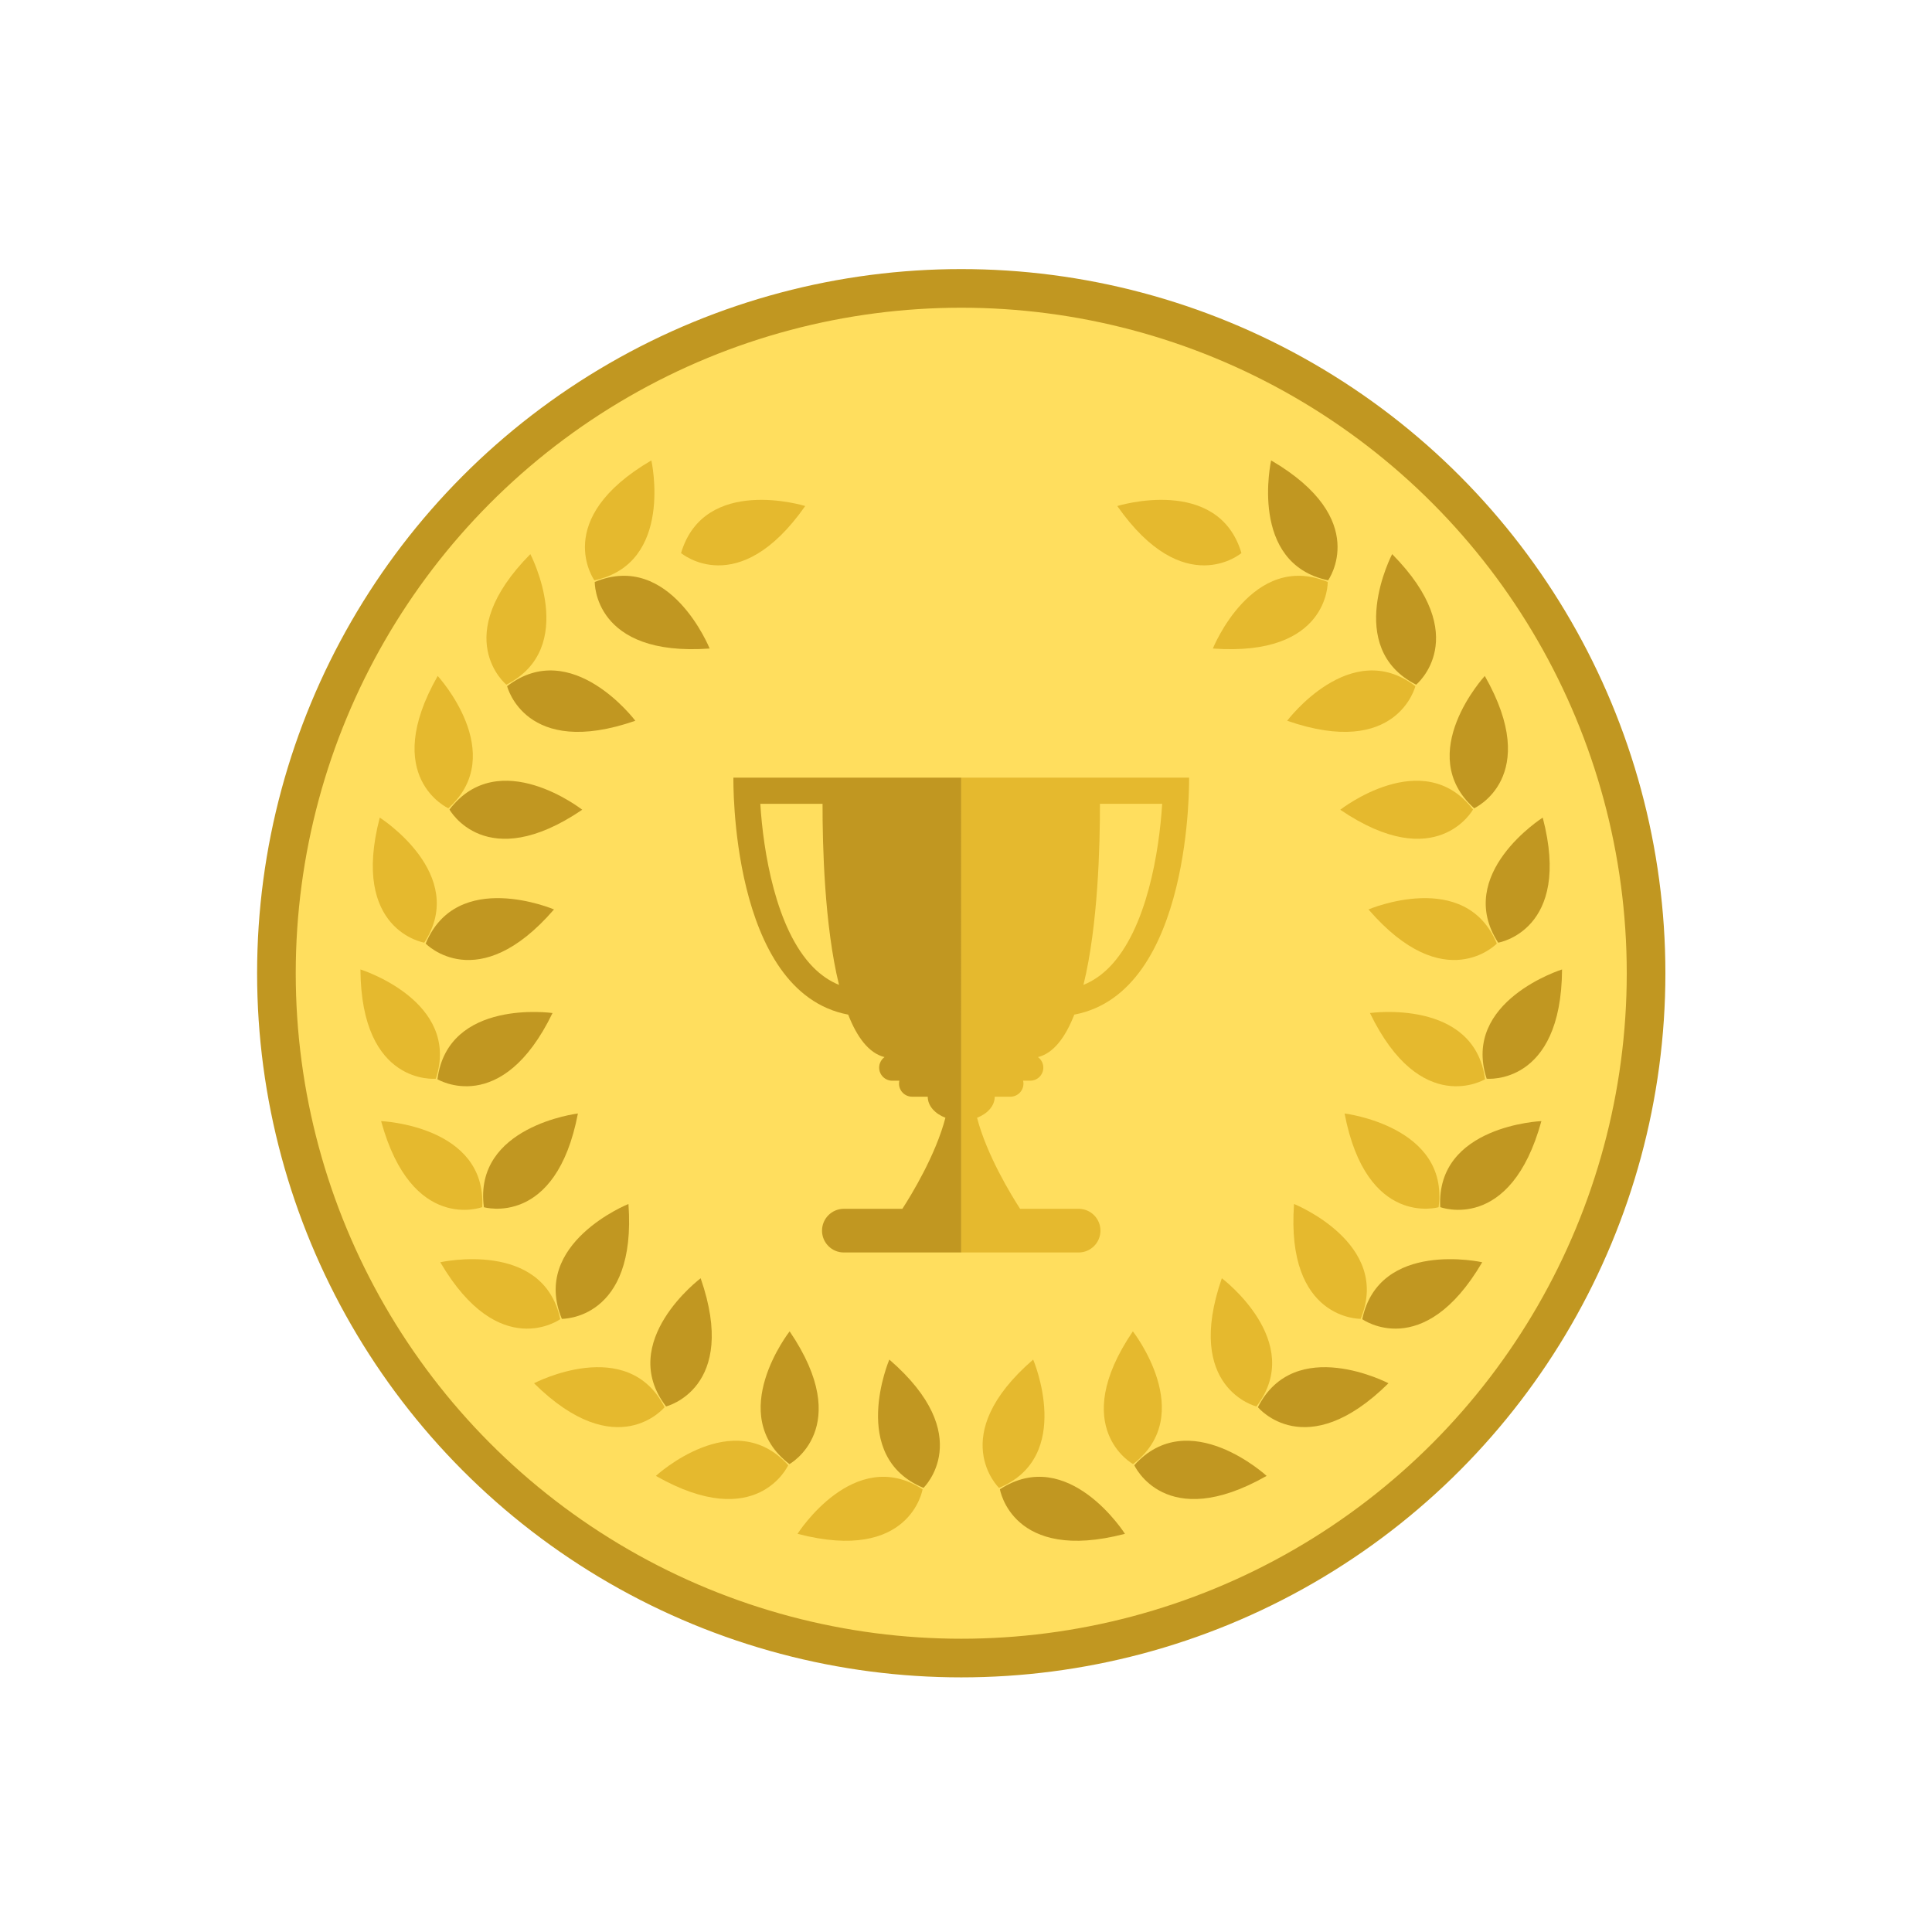<?xml version="1.0" encoding="utf-8"?>
<!-- Generator: Adobe Illustrator 16.0.0, SVG Export Plug-In . SVG Version: 6.00 Build 0)  -->
<!DOCTYPE svg PUBLIC "-//W3C//DTD SVG 1.1//EN" "http://www.w3.org/Graphics/SVG/1.1/DTD/svg11.dtd">
<svg version="1.1" id="Capa_1" xmlns="http://www.w3.org/2000/svg" xmlns:xlink="http://www.w3.org/1999/xlink" x="0px" y="0px"
	 width="200px" height="200px" viewBox="0 0 200 200" enable-background="new 0 0 200 200" xml:space="preserve">
<circle fill="#FFDE5E" stroke="#C19721" stroke-width="4" stroke-miterlimit="10" cx="99.508" cy="100.748" r="70.893"/>
<g>
	<g>
		<g>
			<path fill="#E5B92E" d="M125.555,67.135c0,0,4.076-10.135,11.893-6.889C137.447,60.246,137.602,68.014,125.555,67.135z"/>
			<path fill="#C19721" d="M131.588,47.662c0,0-2.383,10.66,5.896,12.414C137.484,60.076,142.014,53.762,131.588,47.662z"/>
		</g>
		<g>
			<path fill="#E5B92E" d="M133.248,74.613c0,0,6.559-8.738,13.27-3.58C146.518,71.033,144.654,78.576,133.248,74.613z"/>
			<path fill="#C19721" d="M144.115,57.361c0,0-5.061,9.682,2.482,13.518C146.598,70.879,152.604,65.953,144.115,57.361z"/>
		</g>
		<g>
			<path fill="#E5B92E" d="M138.744,83.824c0,0,8.596-6.74,13.742-0.023C152.486,83.801,148.734,90.607,138.744,83.824z"/>
			<path fill="#C19721" d="M153.705,69.975c0,0-7.395,8.041-1.102,13.697C152.604,83.672,159.682,80.471,153.705,69.975z"/>
		</g>
		<g>
			<path fill="#E5B92E" d="M141.666,94.145c0,0,10.049-4.285,13.283,3.535C154.949,97.68,149.564,103.283,141.666,94.145z"/>
			<path fill="#C19721" d="M159.703,84.639c0,0-9.225,5.855-4.609,12.947C155.094,97.586,162.762,96.326,159.703,84.639z"/>
		</g>
		<g>
			<path fill="#E5B92E" d="M141.818,104.869c0,0,10.814-1.539,11.914,6.854C153.732,111.723,147.082,115.742,141.818,104.869z"/>
			<path fill="#C19721" d="M161.703,100.357c0,0-10.426,3.266-7.805,11.311C153.898,111.668,161.629,112.436,161.703,100.357z"/>
		</g>
		<g>
			<path fill="#E5B92E" d="M139.191,115.268c0,0,10.844,1.316,9.732,9.703C148.924,124.971,141.461,127.133,139.191,115.268z"/>
			<path fill="#C19721" d="M159.564,116.057c0,0-10.916,0.457-10.469,8.904C149.096,124.961,156.367,127.703,159.564,116.057z"/>
		</g>
		<g>
			<path fill="#E5B92E" d="M133.959,124.635c0,0,10.137,4.076,6.895,11.891C140.854,136.525,133.084,136.682,133.959,124.635z"/>
			<path fill="#C19721" d="M153.438,130.668c0,0-10.664-2.385-12.418,5.893C141.02,136.561,147.332,141.092,153.438,130.668z"/>
		</g>
		<g>
			<path fill="#E5B92E" d="M126.484,132.324c0,0,8.734,6.563,3.58,13.271C130.064,145.596,122.523,143.736,126.484,132.324z"/>
			<path fill="#C19721" d="M143.734,143.195c0,0-9.684-5.064-13.516,2.477C130.219,145.672,135.143,151.682,143.734,143.195z"/>
		</g>
		<g>
			<path fill="#E5B92E" d="M117.273,137.82c0,0,6.738,8.598,0.021,13.744C117.295,151.564,110.492,147.818,117.273,137.82z"/>
			<path fill="#C19721" d="M131.121,152.783c0,0-8.041-7.396-13.699-1.104C117.422,151.68,120.623,158.76,131.121,152.783z"/>
		</g>
		<g>
			<path fill="#E5B92E" d="M106.953,140.742c0,0,4.283,10.049-3.535,13.283C103.418,154.025,97.816,148.646,106.953,140.742z"/>
			<path fill="#C19721" d="M116.455,158.781c0,0-5.852-9.225-12.943-4.611C103.512,154.17,104.771,161.838,116.455,158.781z"/>
		</g>
		<path fill="#E5B92E" d="M115.66,52.383c0,0,10.434-3.24,12.854,4.869C128.514,57.252,122.588,62.277,115.66,52.383z"/>
		<g>
			<path fill="#C19721" d="M73.461,67.135c0,0-4.076-10.135-11.893-6.889C61.569,60.246,61.415,68.014,73.461,67.135z"/>
			<path fill="#E5B92E" d="M67.428,47.662c0,0,2.383,10.66-5.896,12.414C61.532,60.076,57.002,53.762,67.428,47.662z"/>
		</g>
		<g>
			<path fill="#C19721" d="M65.768,74.613c0,0-6.559-8.738-13.27-3.58C52.499,71.033,54.362,78.576,65.768,74.613z"/>
			<path fill="#E5B92E" d="M54.901,57.361c0,0,5.061,9.682-2.482,13.518C52.418,70.879,46.413,65.953,54.901,57.361z"/>
		</g>
		<g>
			<path fill="#C19721" d="M60.272,83.824c0,0-8.596-6.74-13.742-0.023C46.53,83.801,50.282,90.607,60.272,83.824z"/>
			<path fill="#E5B92E" d="M45.311,69.975c0,0,7.395,8.041,1.102,13.697C46.413,83.672,39.334,80.471,45.311,69.975z"/>
		</g>
		<g>
			<path fill="#C19721" d="M57.35,94.145c0,0-10.049-4.285-13.283,3.535C44.067,97.68,49.452,103.283,57.35,94.145z"/>
			<path fill="#E5B92E" d="M39.313,84.639c0,0,9.225,5.855,4.609,12.947C43.922,97.586,36.254,96.326,39.313,84.639z"/>
		</g>
		<g>
			<path fill="#C19721" d="M57.198,104.869c0,0-10.814-1.539-11.914,6.854C45.284,111.723,51.934,115.742,57.198,104.869z"/>
			<path fill="#E5B92E" d="M37.313,100.357c0,0,10.426,3.266,7.805,11.311C45.118,111.668,37.387,112.436,37.313,100.357z"/>
		</g>
		<g>
			<path fill="#C19721" d="M59.825,115.268c0,0-10.844,1.316-9.732,9.703C50.092,124.971,57.555,127.133,59.825,115.268z"/>
			<path fill="#E5B92E" d="M39.452,116.057c0,0,10.916,0.457,10.469,8.904C49.92,124.961,42.649,127.703,39.452,116.057z"/>
		</g>
		<g>
			<path fill="#C19721" d="M65.057,124.635c0,0-10.137,4.076-6.895,11.891C58.163,136.525,65.932,136.682,65.057,124.635z"/>
			<path fill="#E5B92E" d="M45.579,130.668c0,0,10.664-2.385,12.418,5.893C57.997,136.561,51.684,141.092,45.579,130.668z"/>
		</g>
		<g>
			<path fill="#C19721" d="M72.532,132.324c0,0-8.734,6.563-3.58,13.271C68.952,145.596,76.493,143.736,72.532,132.324z"/>
			<path fill="#E5B92E" d="M55.282,143.195c0,0,9.684-5.064,13.516,2.477C68.797,145.672,63.874,151.682,55.282,143.195z"/>
		</g>
		<g>
			<path fill="#C19721" d="M81.743,137.82c0,0-6.738,8.598-0.021,13.744C81.721,151.564,88.524,147.818,81.743,137.82z"/>
			<path fill="#E5B92E" d="M67.895,152.783c0,0,8.041-7.396,13.699-1.104C81.594,151.68,78.393,158.76,67.895,152.783z"/>
		</g>
		<g>
			<path fill="#C19721" d="M92.063,140.742c0,0-4.283,10.049,3.535,13.283C95.598,154.025,101.199,148.646,92.063,140.742z"/>
			<path fill="#E5B92E" d="M82.561,158.781c0,0,5.852-9.225,12.945-4.611C95.506,154.17,94.245,161.838,82.561,158.781z"/>
		</g>
		<path fill="#E5B92E" d="M83.356,52.383c0,0-10.434-3.24-12.854,4.869C70.502,57.252,76.428,62.277,83.356,52.383z"/>
	</g>
	<g>
		<path fill="#E5B92E" d="M113.918,127.396c0-1.248-1.012-2.26-2.258-2.26h-6.059c-0.92-1.422-3.447-5.547-4.457-9.426
			c1.086-0.42,1.83-1.232,1.83-2.18h1.619c0.748,0,1.355-0.607,1.355-1.355c0-0.104-0.014-0.203-0.035-0.301h0.734
			c0.75,0,1.357-0.607,1.357-1.357c0-0.445-0.219-0.838-0.553-1.086c1.627-0.41,2.848-2.066,3.76-4.398
			c12.279-2.318,11.883-24.533,11.883-24.533h-9.27h-2.488H99.545h-0.037v49.156h12.152
			C112.906,129.656,113.918,128.645,113.918,127.396z M113.865,83.213h6.443c-0.301,4.879-1.584,12.961-5.467,16.91
			c-0.813,0.826-1.703,1.434-2.682,1.832C113.674,95.791,113.875,87.451,113.865,83.213z"/>
		<path fill="none" d="M78.708,83.213c0.301,4.879,1.584,12.961,5.467,16.91c0.813,0.826,1.703,1.434,2.682,1.832
			c-1.514-6.164-1.715-14.504-1.705-18.742H78.708z"/>
		<path fill="#C19721" d="M84.174,100.123c-3.883-3.949-5.166-12.031-5.467-16.91h6.443c-0.01,4.238,0.191,12.578,1.705,18.742
			C85.877,101.557,84.987,100.949,84.174,100.123z M99.471,80.5H87.678H85.19h-9.268c0,0-0.398,22.215,11.881,24.533
			c0.912,2.332,2.133,3.988,3.76,4.398c-0.332,0.248-0.553,0.641-0.553,1.086c0,0.75,0.607,1.357,1.357,1.357h0.734
			c-0.021,0.098-0.035,0.197-0.035,0.301c0,0.748,0.607,1.355,1.355,1.355h1.619c0,0.947,0.746,1.76,1.83,2.18
			c-1.01,3.879-3.537,8.004-4.457,9.426h-6.059c-1.246,0-2.258,1.012-2.258,2.26s1.012,2.26,2.258,2.26h12.152V80.5H99.471z"/>
	</g>
</g>
</svg>
